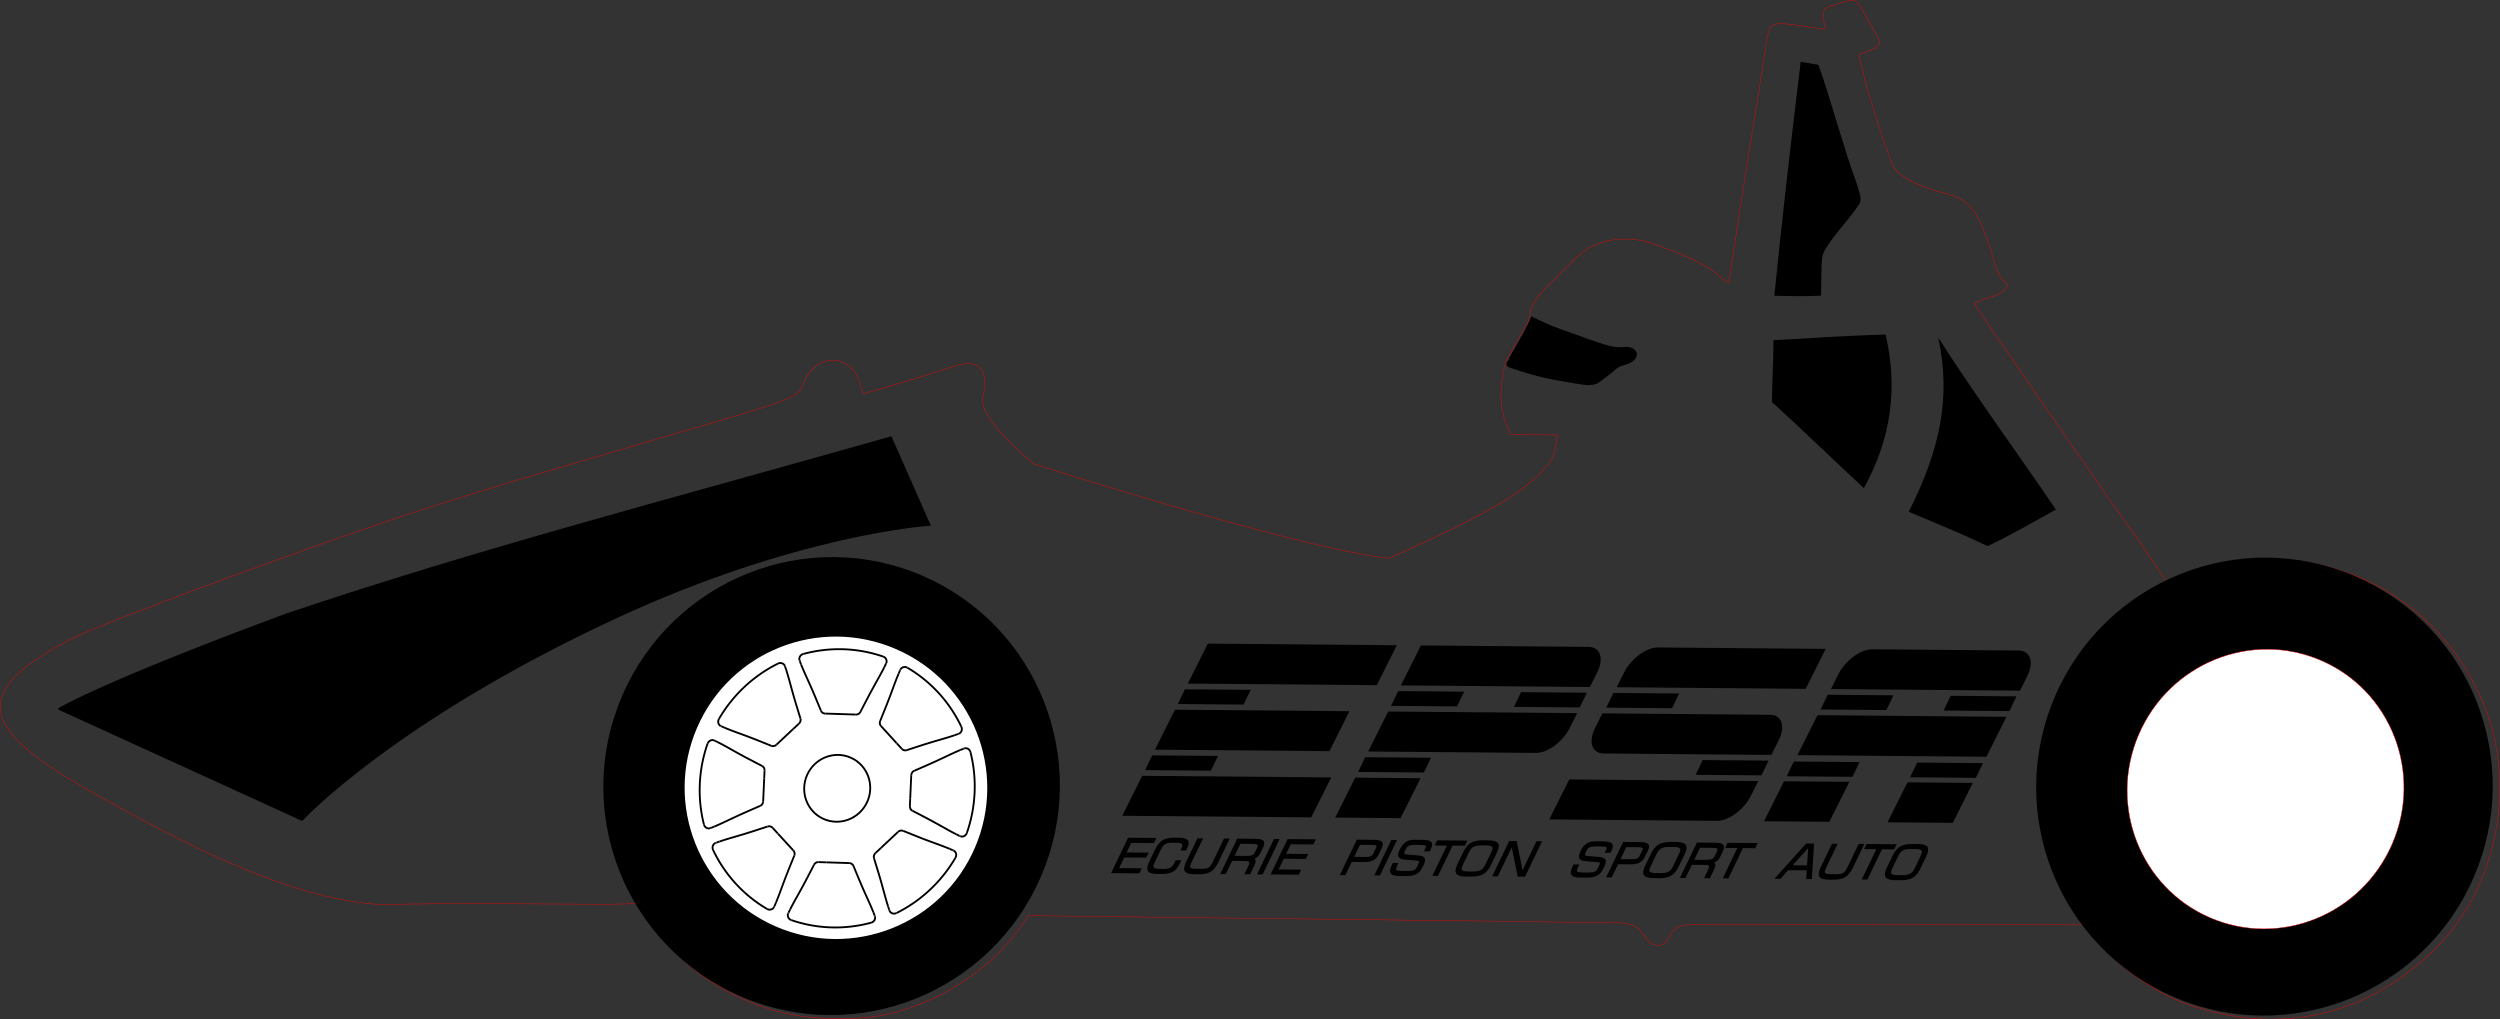 <?xml version="1.0" encoding="UTF-8" standalone="no"?>
<!-- Created with Inkscape (http://www.inkscape.org/) -->

<svg
   xmlns:dc="http://purl.org/dc/elements/1.1/"
   xmlns:cc="http://creativecommons.org/ns#"
   xmlns:rdf="http://www.w3.org/1999/02/22-rdf-syntax-ns#"
   xmlns:svg="http://www.w3.org/2000/svg"
   xmlns="http://www.w3.org/2000/svg"
   xmlns:sodipodi="http://sodipodi.sourceforge.net/DTD/sodipodi-0.dtd"
   xmlns:inkscape="http://www.inkscape.org/namespaces/inkscape"
   width="64.384mm"
   height="26.25mm"
   viewBox="0 0 64.384 26.25"
   version="1.1"
   id="svg8"
   inkscape:version="0.91 r13725"
   sodipodi:docname="Optimus_V3.0_deco_hor.svg"
   inkscape:export-filename="/home/michele/Desktop/optimus-cle.png"
   inkscape:export-xdpi="100"
   inkscape:export-ydpi="100">
  <rect x="0" y="0" width="64.384" height="26.25" fill="#333333" stroke="none"/>
  <defs
     id="defs2">
    <clipPath
       clipPathUnits="userSpaceOnUse"
       id="clipPath8625">
      <path
         d="m 0,138.529 521.129,0 L 521.129,0 0,0 Z"
         id="path8623"
         inkscape:connector-curvature="0" />
    </clipPath>
  </defs>
  <sodipodi:namedview
     id="base"
     pagecolor="#ffffff"
     bordercolor="#666666"
     borderopacity="1.0"
     inkscape:pageopacity="0.0"
     inkscape:pageshadow="2"
     inkscape:zoom="4.0000001"
     inkscape:cx="84.378981"
     inkscape:cy="17.84035"
     inkscape:document-units="mm"
     inkscape:current-layer="layer1"
     showgrid="false"
     inkscape:window-width="1920"
     inkscape:window-height="1018"
     inkscape:window-x="-8"
     inkscape:window-y="-8"
     inkscape:window-maximized="1"
     showguides="true"
     inkscape:guide-bbox="true"
     fit-margin-top="0"
     fit-margin-left="0"
     fit-margin-right="0"
     fit-margin-bottom="0">
    <sodipodi:guide
       position="41.975,0.326"
       orientation="0,1"
       id="guide4312" />
  </sodipodi:namedview>
  <g
     inkscape:groupmode="layer"
     id="layer5"
     inkscape:label="Layer 2"
     transform="translate(3.826,-108.864)" />
  <g
     inkscape:label="Layer 1"
     inkscape:groupmode="layer"
     id="layer1"
     transform="translate(3.826,-255.864)">
    <g
       id="g4649">
      <g
         style="fill:#000000"
         transform="matrix(0.048,4.0873124e-4,0.009,-0.057,23.038,279.336)"
         id="g8619">
        <g
           style="fill:#000000"
           clip-path="url(#clipPath8625)"
           id="g8621">
          <g
             style="fill:#000000"
             transform="translate(461.459,31.481)"
             id="g8627" />
          <g
             style="fill:#000000"
             transform="translate(65.596,121.462)"
             id="g8631" />
          <g
             style="fill:#000000"
             transform="translate(45.261,70.821)"
             id="g8635" />
          <g
             style="fill:#000000"
             transform="translate(159.531,70.821)"
             id="g8639" />
          <g
             style="fill:#000000"
             transform="translate(171.598,100.772)"
             id="g8643" />
          <g
             style="fill:#000000"
             transform="translate(53.577,91.511)"
             id="g8647" />
          <g
             style="fill:#000000"
             transform="translate(41.64,61.559)"
             id="g8651" />
          <g
             style="fill:#000000"
             transform="translate(179.916,121.462)"
             id="g8655" />
          <g
             style="fill:#000000"
             transform="translate(307.127,121.462)"
             id="g8659" />
          <g
             style="fill:#000000"
             transform="translate(422.098,121.462)"
             id="g8663" />
          <g
             style="fill:#000000"
             transform="translate(167.98,91.511)"
             id="g8667" />
          <g
             style="fill:#000000"
             transform="translate(282.919,91.511)"
             id="g8671" />
          <g
             style="fill:#000000"
             transform="translate(398.317,91.511)"
             id="g8675" />
          <g
             style="fill:#000000"
             transform="translate(155.919,61.559)"
             id="g8679" />
          <g
             style="fill:#000000"
             transform="translate(270.763,61.559)"
             id="g8683" />
          <g
             style="fill:#000000"
             transform="translate(385.998,61.559)"
             id="g8687" />
          <g
             style="fill:#000000"
             transform="translate(452.233,61.559)"
             id="g8691" />
          <g
             style="fill:#000000"
             transform="translate(237.531,100.772)"
             id="g8695" />
          <g
             style="fill:#000000"
             transform="translate(57.177,100.772)"
             id="g8699" />
          <g
             style="fill:#000000"
             transform="translate(287.055,100.772)"
             id="g8703" />
          <g
             style="fill:#000000"
             transform="translate(340.638,70.821)"
             id="g8707" />
          <g
             style="fill:#000000"
             transform="translate(455.722,70.512)"
             id="g8711" />
          <g
             style="fill:#000000"
             transform="translate(389.555,70.512)"
             id="g8715" />
          <g
             style="fill:#000000"
             transform="translate(402.055,100.772)"
             id="g8719" />
          <g
             style="fill:#000000"
             transform="translate(468.055,100.772)"
             id="g8723">
            <g
               id="g4326">
              <path
                 transform="translate(-6.596,-69.291)"
                 d="M 0,0 -1.268,0 C -2.229,0 -3.393,0.001 -4.34,-0.17 -4.921,-0.275 -5.487,-0.456 -6.014,-0.726 -6.466,-0.957 -6.846,-1.275 -7.151,-1.682 -7.596,-2.27 -7.966,-3.195 -8.229,-3.88 l -1.664,-4.352 c -0.207,-0.54 -0.589,-1.559 -0.592,-2.14 -0.002,-0.313 0.088,-0.575 0.33,-0.779 0.325,-0.275 0.758,-0.427 1.169,-0.514 0.856,-0.181 2.052,-0.169 2.928,-0.169 l 1.267,0 c 0.969,0 2.129,0 3.083,0.171 0.587,0.105 1.161,0.281 1.692,0.555 0.435,0.223 0.811,0.532 1.107,0.921 0.435,0.574 0.811,1.532 1.067,2.202 l 1.673,4.373 c 0.211,0.551 0.595,1.571 0.602,2.163 0.003,0.314 -0.082,0.583 -0.327,0.788 C 3.787,-0.393 3.351,-0.245 2.947,-0.162 2.088,0.016 0.879,0 0,0 m -63.771,-7.803 7.758,0 -0.855,7.585 -0.271,0 z m -51.073,7.585 6.321,0 c 0.581,0 2.524,-0.018 2.996,-0.39 0.362,-0.286 0.136,-0.972 0.005,-1.316 l -0.687,-1.794 c -0.246,-0.645 -0.637,-1.204 -1.27,-1.512 -0.836,-0.407 -2.479,-0.44 -3.394,-0.44 l -6.057,0 z M -129.64,0 l -1.267,0 c -0.962,0 -2.126,0.001 -3.073,-0.17 -0.582,-0.105 -1.148,-0.286 -1.674,-0.556 -0.452,-0.231 -0.832,-0.549 -1.138,-0.956 -0.444,-0.588 -0.815,-1.513 -1.077,-2.198 l -1.664,-4.352 c -0.207,-0.54 -0.591,-1.559 -0.593,-2.14 -0.002,-0.313 0.088,-0.575 0.33,-0.779 0.325,-0.275 0.758,-0.427 1.169,-0.514 0.856,-0.181 2.053,-0.169 2.928,-0.169 l 1.268,0 c 0.968,0 2.129,0 3.082,0.171 0.587,0.105 1.162,0.281 1.693,0.555 0.435,0.223 0.811,0.531 1.107,0.921 0.435,0.574 0.811,1.532 1.067,2.202 l 1.673,4.373 c 0.21,0.55 0.595,1.571 0.601,2.163 0.003,0.313 -0.082,0.583 -0.326,0.788 -0.32,0.268 -0.756,0.416 -1.159,0.499 -0.86,0.178 -2.069,0.162 -2.947,0.162 m -24.777,-0.218 6.127,0 c 0.521,0 2.235,-0.016 2.663,-0.342 0.312,-0.236 0.109,-0.841 -10e-4,-1.128 l -0.862,-2.255 c -0.218,-0.571 -0.566,-1.069 -1.127,-1.339 -0.747,-0.359 -2.207,-0.388 -3.023,-0.388 l -5.863,0 z M -230.364,0 l -1.267,0 c -0.962,0 -2.125,0.001 -3.073,-0.17 -0.581,-0.105 -1.148,-0.286 -1.674,-0.556 -0.453,-0.231 -0.831,-0.549 -1.138,-0.956 -0.444,-0.588 -0.815,-1.513 -1.076,-2.198 l -1.665,-4.352 c -0.207,-0.54 -0.59,-1.559 -0.593,-2.14 -0.002,-0.313 0.089,-0.575 0.33,-0.779 0.326,-0.275 0.759,-0.427 1.169,-0.514 0.856,-0.181 2.054,-0.169 2.929,-0.169 l 1.267,0 c 0.968,0 2.129,0 3.083,0.171 0.587,0.105 1.161,0.281 1.692,0.555 0.436,0.223 0.811,0.532 1.107,0.921 0.435,0.574 0.811,1.532 1.067,2.202 l 1.673,4.373 c 0.211,0.551 0.595,1.571 0.601,2.163 0.003,0.313 -0.082,0.583 -0.326,0.788 -0.319,0.268 -0.756,0.416 -1.159,0.499 -0.859,0.178 -2.068,0.162 -2.947,0.162 m -66.942,-0.218 -2.085,-5.452 5.863,0 c 0.816,0 2.275,0.029 3.022,0.388 0.562,0.27 0.909,0.768 1.128,1.339 l 0.862,2.255 c 0.11,0.287 0.312,0.892 0,1.128 -0.428,0.326 -2.141,0.342 -2.662,0.342 z m -64.189,0 6.321,0 c 0.58,0 2.524,-0.018 2.996,-0.39 0.362,-0.286 0.136,-0.972 0.005,-1.316 l -0.686,-1.794 c -0.247,-0.645 -0.638,-1.204 -1.27,-1.512 -0.837,-0.407 -2.479,-0.44 -3.395,-0.44 l -6.057,0 z M -11.05,-3.19 -13.041,-8.396 c -0.512,-1.336 -1.038,-3.323 0.142,-4.473 1.19,-1.159 4.03,-1.252 5.58,-1.252 l 2.596,0 c 2.027,0 4.577,0.192 6.385,1.197 1.659,0.923 2.695,2.547 3.359,4.28 l 1.992,5.207 C 7.519,-2.114 8.068,-0.1 6.898,1.046 5.716,2.203 2.832,2.288 1.29,2.288 l -2.596,0 c -2.028,0 -4.588,-0.196 -6.393,-1.205 -1.655,-0.926 -2.688,-2.542 -3.351,-4.273 m -6.217,2.972 -5.248,-13.717 -3.014,0 5.248,13.717 -6.544,0 0.887,2.32 16.129,0 -0.886,-2.32 z M -46.032,-10.39 c -0.004,-0.271 0.07,-0.506 0.261,-0.688 0.263,-0.236 0.621,-0.367 0.961,-0.44 0.728,-0.154 1.771,-0.139 2.515,-0.139 l 2.158,0 c 0.827,0 1.843,-0.006 2.658,0.141 0.499,0.091 0.977,0.245 1.424,0.486 0.384,0.206 0.704,0.488 0.961,0.839 0.39,0.532 0.725,1.388 0.96,2.002 l 3.937,10.291 3.028,0 -4.11,-10.746 c -0.651,-1.7 -1.659,-3.334 -3.271,-4.269 -1.724,-1.003 -4.146,-1.208 -6.1,-1.208 l -2.488,0 c -1.495,0 -4.174,0.1 -5.289,1.267 -1.109,1.16 -0.561,3.15 -0.061,4.458 l 4.016,10.498 3.029,0 -4.032,-10.538 c -0.184,-0.483 -0.549,-1.437 -0.557,-1.954 m -9.752,0.381 -9.929,0 -3.419,-3.926 -3.264,0 14.065,16.037 4.205,0 1.841,-16.037 -3.041,0 z m -36.037,9.791 -5.247,-13.717 -3.015,0 5.248,13.717 -6.544,0 0.887,2.32 16.131,0 -0.888,-2.32 z m -14.2,-6.666 c 0.444,0.152 0.867,0.363 1.25,0.649 0.704,0.524 1.183,1.23 1.496,2.046 l 0.886,2.318 c 0.396,1.035 0.642,2.367 -0.372,3.135 -1.038,0.787 -3.436,0.838 -4.682,0.838 l -9.514,0 -6.135,-16.037 3.001,0 2.286,5.978 7.051,0 c 0.492,0 1.888,-0.029 2.237,-0.458 0.326,-0.398 -0.057,-1.486 -0.211,-1.889 l -1.389,-3.631 3.113,0 1.497,3.913 c 0.266,0.695 0.564,1.703 0.214,2.417 -0.155,0.317 -0.42,0.549 -0.728,0.721 m -34.669,3.694 c 0.662,1.731 1.696,3.347 3.35,4.273 1.806,1.009 4.365,1.205 6.394,1.205 l 2.595,0 c 1.542,0 4.426,-0.085 5.609,-1.242 1.17,-1.146 0.619,-3.16 0.114,-4.483 l -1.992,-5.207 c -0.663,-1.733 -1.699,-3.357 -3.359,-4.28 -1.807,-1.005 -4.357,-1.197 -6.384,-1.197 l -2.597,0 c -1.55,0 -4.389,0.093 -5.58,1.252 -1.181,1.149 -0.652,3.137 -0.142,4.473 z m -16.696,-4.789 6.156,0 c 1.587,0 3.778,0.103 5.228,0.809 1.252,0.609 2.042,1.702 2.531,2.981 l 0.887,2.318 c 0.396,1.035 0.642,2.367 -0.372,3.135 -1.038,0.787 -3.437,0.838 -4.683,0.838 l -8.891,0 -6.135,-16.037 3,0 z m -23.818,-0.266 3.029,0 -0.29,-0.757 c -0.188,-0.496 -0.495,-1.349 -0.472,-1.886 0.011,-0.284 0.107,-0.494 0.367,-0.624 0.323,-0.161 0.938,-0.224 1.296,-0.257 1.345,-0.12 2.85,-0.085 4.204,-0.085 0.887,0 1.853,0.017 2.73,0.164 0.514,0.085 1.077,0.232 1.526,0.506 0.22,0.134 0.406,0.375 0.542,0.59 0.246,0.389 0.44,0.85 0.604,1.279 0.101,0.262 0.574,1.57 0.397,1.834 -0.186,0.274 -1.077,0.351 -1.368,0.369 l -6.194,0.373 c -1.113,0.066 -3,0.26 -3.772,1.181 -0.767,0.914 -0.37,2.375 0.009,3.367 0.303,0.79 0.698,1.593 1.239,2.249 0.493,0.598 1.095,1.074 1.78,1.436 0.635,0.337 1.366,0.519 2.074,0.621 1.278,0.185 2.771,0.173 4.062,0.173 l 0.735,0 c 1.352,0 3.097,0.019 4.425,-0.231 0.716,-0.136 1.452,-0.387 2.019,-0.859 0.401,-0.333 0.58,-0.795 0.597,-1.31 0.019,-0.611 -0.177,-1.275 -0.393,-1.84 -0.061,-0.159 -0.124,-0.318 -0.191,-0.474 -0.043,-0.099 -0.086,-0.201 -0.135,-0.299 l -0.095,-0.191 -3.004,0 0.324,0.848 c 0.132,0.344 0.311,0.831 0.342,1.206 0.011,0.11 0.016,0.302 -0.07,0.39 -0.202,0.209 -0.876,0.311 -1.149,0.344 -1.273,0.157 -2.783,0.128 -4.068,0.128 -0.994,0 -3.141,-0.024 -4.034,-0.495 -0.735,-0.387 -1.189,-1.217 -1.475,-1.964 -0.122,-0.319 -0.419,-1.176 -0.199,-1.502 0.222,-0.33 1.209,-0.417 1.559,-0.439 l 6.305,-0.406 c 1.055,-0.067 2.71,-0.273 3.412,-1.177 0.703,-0.907 0.313,-2.319 -0.055,-3.28 -0.299,-0.781 -0.678,-1.662 -1.172,-2.341 -0.394,-0.542 -0.879,-0.994 -1.445,-1.352 -0.752,-0.477 -1.598,-0.765 -2.469,-0.927 -1.45,-0.27 -3.288,-0.26 -4.762,-0.26 l -1.023,0 c -1.225,0 -2.806,-0.011 -4.007,0.225 -0.662,0.131 -1.341,0.372 -1.84,0.826 -0.48,0.41 -0.712,0.959 -0.744,1.586 -0.036,0.753 0.211,1.59 0.477,2.286 z m -26.851,-2.778 5.021,13.125 3.001,0 -6.135,-16.037 -3.97,0 -5.648,13.145 -5.029,-13.145 -3,0 6.134,16.037 3.97,0 z m -33.359,7.833 -1.992,-5.206 c -0.51,-1.336 -1.038,-3.324 0.143,-4.473 1.19,-1.159 4.029,-1.252 5.579,-1.252 l 2.597,0 c 2.026,0 4.578,0.192 6.385,1.197 1.659,0.923 2.695,2.547 3.358,4.28 l 1.992,5.207 c 0.506,1.323 1.056,3.337 -0.114,4.483 -1.182,1.157 -4.067,1.242 -5.608,1.242 l -2.596,0 c -2.028,0 -4.588,-0.196 -6.393,-1.205 -1.655,-0.926 -2.689,-2.542 -3.351,-4.273 m -6.217,2.972 -5.247,-13.717 -3.015,0 5.247,13.717 -6.543,0 0.886,2.32 16.131,0 -0.888,-2.32 z m -28.276,-10.67 c 0.012,-0.284 0.108,-0.494 0.368,-0.624 0.323,-0.161 0.938,-0.224 1.295,-0.257 1.346,-0.12 2.851,-0.085 4.204,-0.085 0.888,0 1.854,0.017 2.731,0.164 0.514,0.085 1.078,0.232 1.526,0.506 0.22,0.135 0.406,0.375 0.542,0.59 0.246,0.389 0.44,0.85 0.604,1.279 0.101,0.262 0.574,1.57 0.397,1.834 -0.186,0.274 -1.077,0.351 -1.368,0.369 l -6.194,0.373 c -1.113,0.066 -3,0.26 -3.773,1.181 -0.766,0.914 -0.368,2.375 0.011,3.367 0.302,0.79 0.696,1.593 1.237,2.249 0.493,0.598 1.097,1.074 1.781,1.436 0.634,0.337 1.366,0.519 2.074,0.621 1.278,0.185 2.77,0.173 4.062,0.173 l 0.735,0 c 1.353,0 3.096,0.019 4.425,-0.231 0.715,-0.136 1.452,-0.387 2.019,-0.859 0.4,-0.333 0.58,-0.795 0.596,-1.31 0.019,-0.611 -0.176,-1.275 -0.392,-1.84 -0.061,-0.159 -0.124,-0.318 -0.191,-0.474 -0.043,-0.099 -0.086,-0.201 -0.135,-0.299 l -0.095,-0.191 -3.005,0 0.325,0.848 c 0.131,0.344 0.311,0.831 0.342,1.206 0.011,0.11 0.016,0.302 -0.069,0.39 -0.203,0.209 -0.877,0.311 -1.15,0.344 -1.273,0.157 -2.784,0.128 -4.068,0.128 -0.993,0 -3.141,-0.024 -4.034,-0.495 -0.735,-0.387 -1.189,-1.217 -1.475,-1.964 -0.122,-0.319 -0.419,-1.176 -0.199,-1.502 0.222,-0.33 1.209,-0.417 1.559,-0.439 l 6.304,-0.406 c 1.057,-0.067 2.71,-0.273 3.413,-1.177 0.703,-0.907 0.313,-2.319 -0.055,-3.28 -0.299,-0.781 -0.678,-1.662 -1.172,-2.341 -0.394,-0.542 -0.879,-0.994 -1.445,-1.352 -0.752,-0.476 -1.597,-0.765 -2.469,-0.927 -1.45,-0.27 -3.288,-0.26 -4.763,-0.26 l -1.022,0 c -1.225,0 -2.805,-0.011 -4.007,0.225 -0.662,0.131 -1.34,0.372 -1.84,0.826 -0.48,0.41 -0.712,0.959 -0.743,1.586 -0.037,0.753 0.209,1.59 0.476,2.286 l 0.372,0.975 3.029,0 -0.29,-0.757 c -0.189,-0.495 -0.495,-1.349 -0.473,-1.886 m -11.136,-3.047 3.028,0 6.135,16.037 -3.029,0 z m -13.231,5.956 -2.279,-5.956 -3,0 6.135,16.037 8.891,0 c 1.246,0 3.645,-0.051 4.683,-0.838 1.013,-0.768 0.767,-2.1 0.372,-3.135 l -0.887,-2.318 c -0.489,-1.279 -1.28,-2.372 -2.531,-2.981 -1.451,-0.706 -3.641,-0.809 -5.229,-0.809 z m -34.198,7.761 12.15,0 0.887,2.32 -15.149,0 -6.135,-16.037 15.15,0 0.879,2.298 -12.15,0 1.849,4.833 11.806,0 0.863,2.256 -11.806,0 z m -15.507,-13.717 6.134,16.037 3.029,0 -6.135,-16.037 z m -2.693,7.051 c 0.445,0.152 0.867,0.363 1.251,0.649 0.703,0.524 1.183,1.23 1.495,2.046 l 0.886,2.318 c 0.396,1.035 0.643,2.367 -0.371,3.135 -1.039,0.787 -3.437,0.838 -4.683,0.838 l -9.513,0 -6.135,-16.037 3,0 2.287,5.978 7.05,0 c 0.493,0 1.887,-0.029 2.238,-0.458 0.325,-0.398 -0.058,-1.486 -0.212,-1.889 l -1.389,-3.631 3.113,0 1.497,3.913 c 0.266,0.695 0.564,1.703 0.214,2.417 -0.155,0.317 -0.419,0.549 -0.728,0.721 m -32.272,8.986 3.028,0 -4.031,-10.538 c -0.184,-0.483 -0.55,-1.437 -0.557,-1.954 -0.004,-0.271 0.069,-0.506 0.261,-0.688 0.263,-0.236 0.62,-0.367 0.961,-0.44 0.727,-0.154 1.77,-0.139 2.515,-0.139 l 2.158,0 c 0.827,0 1.842,-0.006 2.657,0.141 0.499,0.091 0.978,0.245 1.425,0.486 0.383,0.206 0.704,0.488 0.961,0.839 0.39,0.532 0.725,1.388 0.96,2.002 l 3.937,10.291 3.028,0 -4.11,-10.746 c -0.651,-1.7 -1.66,-3.334 -3.27,-4.269 -1.726,-1.003 -4.148,-1.208 -6.102,-1.208 l -2.487,0 c -1.495,0 -4.174,0.101 -5.289,1.267 -1.11,1.16 -0.561,3.15 -0.061,4.458 z m -21.789,-5.295 -1.991,-5.203 c -0.494,-1.292 -1.064,-3.298 0.013,-4.46 1.079,-1.165 3.679,-1.265 5.145,-1.265 l 2.402,0 c 1.842,0 4.266,0.153 5.921,1.04 1.486,0.796 2.414,2.196 3.004,3.737 l 0.566,1.479 -3.097,0 -0.07,-0.253 c -0.025,-0.091 -0.056,-0.182 -0.086,-0.271 -0.048,-0.144 -0.101,-0.288 -0.156,-0.43 -0.345,-0.904 -0.893,-1.9 -1.766,-2.391 -0.99,-0.556 -2.761,-0.624 -3.87,-0.624 l -1.587,0 c -0.766,0 -1.869,-0.012 -2.614,0.16 -0.356,0.082 -0.723,0.226 -0.989,0.485 -0.224,0.21 -0.306,0.47 -0.3,0.769 0.012,0.576 0.426,1.649 0.633,2.188 l 1.672,4.37 c 0.257,0.672 0.635,1.653 1.066,2.232 0.291,0.391 0.652,0.695 1.078,0.931 0.478,0.263 0.995,0.435 1.53,0.536 0.844,0.158 1.857,0.163 2.715,0.163 l 1.587,0 c 0.728,0 2.674,-0.032 3.251,-0.552 0.492,-0.442 0.14,-1.5 -0.051,-2.002 l -0.34,-0.89 3.085,0 0.341,0.893 c 0.464,1.211 0.778,2.797 -0.337,3.759 -1.154,0.996 -3.731,1.08 -5.172,1.08 l -2.403,0 c -1.917,0 -4.265,-0.206 -5.95,-1.202 -1.592,-0.941 -2.585,-2.594 -3.23,-4.279 m -13.283,2.975 -1.656,-4.33 11.806,0 -0.863,-2.256 -11.807,0 -1.848,-4.833 12.15,0 -0.88,-2.298 -15.15,0 6.135,16.037 15.15,0 -0.887,-2.32 z"
                 style="fill:#000000;fill-opacity:1;fill-rule:evenodd;stroke:none"
                 id="path8629"
                 inkscape:connector-curvature="0" />
              <path
                 transform="translate(-402.459,20.69)"
                 d="m 0,0 101.391,0 -7.339,-18.105 -101.39,0 z"
                 style="fill:#000000;fill-opacity:1;fill-rule:evenodd;stroke:none"
                 id="path8633"
                 inkscape:connector-curvature="0" />
              <path
                 transform="translate(-422.795,-29.951)"
                 d="m 0,0 35.291,0 -2.554,-6.677 -35.291,0 z"
                 style="fill:#000000;fill-opacity:1;fill-rule:evenodd;stroke:none"
                 id="path8637"
                 inkscape:connector-curvature="0" />
              <path
                 transform="translate(-308.523,-29.951)"
                 d="m 0,0 35.292,0 -2.555,-6.677 -35.292,0 z"
                 style="fill:#000000;fill-opacity:1;fill-rule:evenodd;stroke:none"
                 id="path8641"
                 inkscape:connector-curvature="0" />
              <path
                 transform="translate(-296.457,7.3228053e-6)"
                 d="m 0,0 35.413,0 -2.564,-6.677 -35.412,0 z"
                 style="fill:#000000;fill-opacity:1;fill-rule:evenodd;stroke:none"
                 id="path8645"
                 inkscape:connector-curvature="0" />
              <path
                 transform="translate(-414.478,-9.261)"
                 d="m 0,0 93.611,0 -7.339,-18.105 -93.61,0 z"
                 style="fill:#000000;fill-opacity:1;fill-rule:evenodd;stroke:none"
                 id="path8649"
                 inkscape:connector-curvature="0" />
              <path
                 transform="translate(-426.415,-39.213)"
                 d="m 0,0 101.391,0 -7.339,-18.105 -101.39,0 z"
                 style="fill:#000000;fill-opacity:1;fill-rule:evenodd;stroke:none"
                 id="path8653"
                 inkscape:connector-curvature="0" />
              <path
                 transform="translate(-288.139,20.689)"
                 d="m 0,0 89.963,0 c 6.285,0 9.344,-5.142 6.796,-11.428 l -2.706,-6.677 -101.391,0 z"
                 style="fill:#000000;fill-opacity:1;fill-rule:evenodd;stroke:none"
                 id="path8657"
                 inkscape:connector-curvature="0" />
              <path
                 transform="translate(-160.928,20.69)"
                 d="m 0,0 89.963,0 -7.339,-18.105 -101.391,0 2.706,6.677 C -13.513,-5.143 -6.286,0 0,0"
                 style="fill:#000000;fill-opacity:1;fill-rule:evenodd;stroke:none"
                 id="path8661"
                 inkscape:connector-curvature="0" />
              <path
                 transform="translate(-45.957,20.69)"
                 d="m 0,0 78.534,0 c 6.286,0 9.344,-5.143 6.796,-11.428 l -2.706,-6.677 -101.391,0 2.706,6.677 C -13.513,-5.143 -6.285,0 0,0"
                 style="fill:#000000;fill-opacity:1;fill-rule:evenodd;stroke:none"
                 id="path8665"
                 inkscape:connector-curvature="0" />
              <path
                 transform="translate(-300.075,-9.261)"
                 d="M 0,0 101.391,0 98.684,-6.677 C 96.136,-12.963 88.91,-18.105 82.625,-18.105 l -89.963,0 z"
                 style="fill:#000000;fill-opacity:1;fill-rule:evenodd;stroke:none"
                 id="path8669"
                 inkscape:connector-curvature="0" />
              <path
                 transform="translate(-185.136,-9.261)"
                 d="m 0,0 89.963,0 c 6.285,0 9.343,-5.143 6.796,-11.428 l -2.707,-6.677 -89.962,0 c -6.286,0 -9.344,5.142 -6.797,11.428 z"
                 style="fill:#000000;fill-opacity:1;fill-rule:evenodd;stroke:none"
                 id="path8673"
                 inkscape:connector-curvature="0" />
              <path
                 transform="translate(-69.738,-9.261)"
                 d="m 0,0 101.391,0 -7.338,-18.105 -101.391,0 z"
                 style="fill:#000000;fill-opacity:1;fill-rule:evenodd;stroke:none"
                 id="path8677"
                 inkscape:connector-curvature="0" />
              <path
                 transform="translate(-312.136,-39.213)"
                 d="m 0,0 35.032,0 -7.339,-18.105 -35.032,0 z"
                 style="fill:#000000;fill-opacity:1;fill-rule:evenodd;stroke:none"
                 id="path8681"
                 inkscape:connector-curvature="0" />
              <path
                 transform="translate(-197.292,-39.213)"
                 d="m 0,0 101.392,0 -2.707,-6.677 c -2.548,-6.286 -9.775,-11.428 -16.06,-11.428 l -89.963,0 z"
                 style="fill:#000000;fill-opacity:1;fill-rule:evenodd;stroke:none"
                 id="path8685"
                 inkscape:connector-curvature="0" />
              <path
                 transform="translate(-82.057,-39.213)"
                 d="m 0,0 35.032,0 -7.339,-18.105 -35.032,0 z"
                 style="fill:#000000;fill-opacity:1;fill-rule:evenodd;stroke:none"
                 id="path8689"
                 inkscape:connector-curvature="0" />
              <path
                 transform="translate(-15.822,-39.213)"
                 d="m 0,0 35.032,0 -7.339,-18.105 -35.032,0 z"
                 style="fill:#000000;fill-opacity:1;fill-rule:evenodd;stroke:none"
                 id="path8693"
                 inkscape:connector-curvature="0" />
              <path
                 transform="translate(-230.524,3.5220985e-6)"
                 d="m 0,0 35.292,0 -2.555,-6.677 -35.292,0 z"
                 style="fill:#000000;fill-opacity:1;fill-rule:evenodd;stroke:none"
                 id="path8697"
                 inkscape:connector-curvature="0" />
              <path
                 transform="translate(-410.878,3.8354206e-6)"
                 d="m 0,0 35.291,0 -2.554,-6.677 -35.291,0 z"
                 style="fill:#000000;fill-opacity:1;fill-rule:evenodd;stroke:none"
                 id="path8701"
                 inkscape:connector-curvature="0" />
              <path
                 transform="translate(-181,5.6086334e-6)"
                 d="m 0,0 35.291,0 -2.555,-6.677 -35.291,0 z"
                 style="fill:#000000;fill-opacity:1;fill-rule:evenodd;stroke:none"
                 id="path8705"
                 inkscape:connector-curvature="0" />
              <path
                 transform="translate(-127.417,-29.951)"
                 d="m 0,0 35.291,0 -2.554,-6.677 -35.291,0 z"
                 style="fill:#000000;fill-opacity:1;fill-rule:evenodd;stroke:none"
                 id="path8709"
                 inkscape:connector-curvature="0" />
              <path
                 transform="translate(-12.333,-30.26)"
                 d="m 0,0 35.291,0 -2.555,-6.676 -35.291,0 z"
                 style="fill:#000000;fill-opacity:1;fill-rule:evenodd;stroke:none"
                 id="path8713"
                 inkscape:connector-curvature="0" />
              <path
                 transform="translate(-78.5,-30.26)"
                 d="m 0,0 35.291,0 -2.555,-6.676 -35.291,0 z"
                 style="fill:#000000;fill-opacity:1;fill-rule:evenodd;stroke:none"
                 id="path8717"
                 inkscape:connector-curvature="0" />
              <path
                 transform="translate(-66,-4.5893667e-6)"
                 d="m 0,0 35.291,0 -2.555,-6.677 -35.291,0 z"
                 style="fill:#000000;fill-opacity:1;fill-rule:evenodd;stroke:none"
                 id="path8721"
                 inkscape:connector-curvature="0" />
              <path
                 d="m 0,0 35.291,0 -2.555,-6.677 -35.291,0 z"
                 style="fill:#000000;fill-opacity:1;fill-rule:evenodd;stroke:none"
                 id="path8725"
                 inkscape:connector-curvature="0" />
            </g>
          </g>
        </g>
      </g>
      <path
         inkscape:transform-center-y="10.103244"
         inkscape:transform-center-x="-3.9049003"
         sodipodi:nodetypes="ccccccccccccccccccccccssscccccccccccccssccccccccccccccccccc"
         inkscape:connector-curvature="0"
         id="path8555"
         d="m 41.666,256.961 c -0.488,3.177 -0.529,3.199 -0.968,6.188 -0.101,-0.042 -0.267,-0.188 -0.463,-0.345 -0.511,-0.323 -0.959,-0.469 -1.495,-0.665 -0.484,-0.179 -1.081,-0.156 -1.549,0.061 -0.4,0.198 -0.669,0.557 -0.946,0.82 -0.493,0.467 -0.679,0.735 -0.667,0.962 0.004,0.083 -0.088,0.259 -0.603,1.158 -0.027,0.047 -0.061,0.167 -0.075,0.268 -0.026,0.111 -0.218,0.908 0.174,1.628 l 6.3e-5,-1.3e-4 c 0.023,0.017 0.381,0.03 0.795,0.028 0.098,-7.2e-4 0.24,1.4e-4 0.405,0.002 -0.012,0.217 -0.05,0.429 -0.133,0.616 -0.53,0.832 -1.894,1.533 -4.2,2.56 -2.358,-0.256 -9.133,-2.427 -9.133,-2.427 l -0.003,0.005 c -0.87,-0.736 -1.391,-1.36 -1.319,-1.707 0.16,-0.778 -0.101,-1.039 -0.798,-0.798 -0.25,0.087 -0.865,0.278 -1.367,0.426 l -0.912,0.268 -0.091,-0.285 c -0.247,-0.774 -1.131,-0.777 -1.447,-0.005 -0.164,0.403 -0.069,0.366 -3.574,1.392 -3.975,1.164 -4.342,1.274 -6.06,1.817 -2.368,0.748 -8.377,2.952 -9.184,3.369 -2.67,1.38 -2.519,2.314 0.66,4.063 2.106,1.182 4.917,2.675 7.266,2.798 2.053,-0.039 3.927,-0.012 5.843,-0.006 l 0.789,-0.015 c 1.109,1.967 3.028,2.789 4.43,2.928 1.553,0.114 2.304,-0.059 3.42,-0.612 1.046,-0.58 1.616,-1.136 2.195,-2.008 5.105,0.068 11.112,0.123 15.296,0.189 0.666,0.049 0.476,0.544 0.935,0.579 0.363,-0.037 0.178,-0.524 0.822,-0.536 3.5,-0.02 6.782,-10e-4 10.169,0.006 l 0.155,0.219 c 0.479,0.68 1.523,1.503 2.548,1.85 2.142,0.724 4.458,0.412 6.351,-1.496 1.429,-1.441 2.048,-3.857 1.302,-6.02 -0.668,-1.778 -2.109,-3.375 -4.518,-3.874 -1.426,-0.227 -2.41,0.013 -3.453,0.412 -0.346,0.175 -0.167,0.206 -1.06,-1.06 -0.375,-0.494 -4.105,-5.876 -4.18,-6.031 -0.008,-0.017 0.169,-0.088 0.393,-0.158 0.403,-0.126 0.568,-0.321 0.356,-0.421 -0.06,-0.029 -0.172,-0.267 -0.249,-0.53 -0.359,-1.237 -0.605,-1.579 -1.24,-1.726 -0.58,-0.134 -1.123,-0.395 -1.304,-0.626 -0.134,-0.172 -0.71,-1.946 -0.866,-2.669 l -0.061,-0.28 0.234,-0.097 c 0.23,-0.095 0.347,-0.15 0.267,-0.31 -0.162,-0.322 -0.292,-0.519 -0.467,-0.831 -0.16,-0.258 -0.303,-0.154 -0.543,-0.08 -0.29,0.088 -0.435,0.092 -0.414,0.343 0.015,0.368 0.259,0.361 -0.489,0.243 -0.872,-0.129 -0.891,-0.111 -0.976,0.42 z"
         style="fill:none;fill-opacity:1;stroke:#ff0000;stroke-width:0.01;stroke-miterlimit:4;stroke-dasharray:none;stroke-opacity:1" />
      <ellipse
         transform="matrix(0.918,0.396,-0.396,0.918,0,0)"
         style="stroke-width:0.228"
         ry="5.902"
         rx="5.875"
         cy="246.615"
         cx="125.545"
         id="path4623" />
      <ellipse
         transform="matrix(0.918,0.396,-0.396,0.918,0,0)"
         style="stroke-width:0.228"
         ry="5.902"
         rx="5.875"
         cy="232.008"
         cx="159.441"
         id="path4623-5" />
      <path
         sodipodi:nodetypes="ccsccccc"
         inkscape:connector-curvature="0"
         id="path5300"
         d="m -2.275,274.12 6.222,2.84 c 0,0 2.396,-2.574 8.102,-5.216 4.66,-2.157 8.041,-2.376 8.041,-2.376 l -0.981,-2.223 c -6.094,1.728 -10.448,2.844 -15.523,4.545 -4.752,1.758 -5.862,2.429 -5.862,2.429 z"
         style="fill:#000000;fill-opacity:1;stroke:#000000;stroke-width:0.077px;stroke-linecap:butt;stroke-linejoin:miter;stroke-opacity:1" />
      <path
         sodipodi:nodetypes="cccccccccccc"
         inkscape:connector-curvature="0"
         id="path6109"
         d="m 35.512,264.321 c -0.1,0.188 -0.161,0.294 -0.276,0.496 -0.129,0.222 -0.209,0.363 -0.208,0.367 -0.04,0.081 -0.025,0.089 0.096,0.129 0.67,0.228 0.977,0.282 1.619,0.388 0.239,0.039 0.407,0.072 0.565,-0.004 0.538,-0.377 0.434,-0.396 0.678,-0.466 0.47,-0.121 0.339,-0.441 -0.003,-0.391 -0.219,0.015 -0.291,0.023 -1.206,-0.312 -0.821,-0.298 -0.559,-0.187 -1.146,-0.464 -0.021,0.06 -0.051,0.123 -0.12,0.257 z"
         style="fill:#000000;fill-opacity:1;stroke:#000000;stroke-width:0.077px;stroke-linecap:butt;stroke-linejoin:miter;stroke-opacity:1" />
      <g
         transform="matrix(0.263,0.121,-0.121,0.263,30.422,198.878)"
         style="stroke:#000000;stroke-opacity:1"
         id="g1966">
        <ellipse
           id="path4623-4"
           cx="65.353"
           cy="262.424"
           rx="13.534"
           ry="13.519"
           style="fill:#ffffff;fill-opacity:1;stroke:#000000;stroke-width:0.152;stroke-opacity:1"
           transform="matrix(1,-0.024,0.024,1,0,0)" />
        <g
           transform="matrix(0.829,0,0,0.844,12.886,41.308)"
           id="g8919-68-9"
           style="stroke:#000000;stroke-width:0.2;stroke-miterlimit:4;stroke-dasharray:none;stroke-opacity:1">
          <circle
             r="3.533"
             cx="71.033"
             cy="260.122"
             id="circle44-5-9"
             style="fill:none;fill-opacity:1;stroke:#000000;stroke-width:0.2;stroke-linecap:butt;stroke-linejoin:miter;stroke-miterlimit:4;stroke-dasharray:none;stroke-opacity:1" />
          <path
             d="m 60.766,251.046 a 19.764,19.764 0 0 0 -0.257,-0.266"
             id="path100-2-5"
             inkscape:connector-curvature="0"
             style="fill:none;fill-opacity:1;stroke:#000000;stroke-width:0.2;stroke-linecap:butt;stroke-linejoin:miter;stroke-miterlimit:4;stroke-dasharray:none;stroke-opacity:1" />
          <path
             d="m 61.69,249.598 a 19.764,19.764 0 0 0 0.266,0.257"
             id="path102-8-0"
             inkscape:connector-curvature="0"
             style="fill:none;fill-opacity:1;stroke:#000000;stroke-width:0.2;stroke-linecap:butt;stroke-linejoin:miter;stroke-miterlimit:4;stroke-dasharray:none;stroke-opacity:1" />
          <path
             d="m 71.868,246.075 a 19.764,19.764 0 0 0 0.006,0.37"
             id="path104-2-84"
             inkscape:connector-curvature="0"
             style="fill:none;fill-opacity:1;stroke:#000000;stroke-width:0.2;stroke-linecap:butt;stroke-linejoin:miter;stroke-miterlimit:4;stroke-dasharray:none;stroke-opacity:1" />
          <path
             d="m 70.191,246.445 a 19.764,19.764 0 0 0 0.006,-0.37"
             id="path106-0-9"
             inkscape:connector-curvature="0"
             style="fill:none;fill-opacity:1;stroke:#000000;stroke-width:0.2;stroke-linecap:butt;stroke-linejoin:miter;stroke-miterlimit:4;stroke-dasharray:none;stroke-opacity:1" />
          <path
             d="m 80.108,249.855 a 19.764,19.764 0 0 0 0.266,-0.257"
             id="path108-7-2"
             inkscape:connector-curvature="0"
             style="fill:none;fill-opacity:1;stroke:#000000;stroke-width:0.2;stroke-linecap:butt;stroke-linejoin:miter;stroke-miterlimit:4;stroke-dasharray:none;stroke-opacity:1" />
          <path
             d="m 81.557,250.78 a 19.764,19.764 0 0 0 -0.257,0.266"
             id="path110-1-0"
             inkscape:connector-curvature="0"
             style="fill:none;fill-opacity:1;stroke:#000000;stroke-width:0.2;stroke-linecap:butt;stroke-linejoin:miter;stroke-miterlimit:4;stroke-dasharray:none;stroke-opacity:1" />
          <path
             d="m 85.08,260.958 a 19.764,19.764 0 0 0 -0.37,0.006"
             id="path112-85-3"
             inkscape:connector-curvature="0"
             style="fill:none;fill-opacity:1;stroke:#000000;stroke-width:0.2;stroke-linecap:butt;stroke-linejoin:miter;stroke-miterlimit:4;stroke-dasharray:none;stroke-opacity:1" />
          <path
             d="m 84.71,259.28 a 19.764,19.764 0 0 0 0.37,0.006"
             id="path114-2-7"
             inkscape:connector-curvature="0"
             style="fill:none;fill-opacity:1;stroke:#000000;stroke-width:0.2;stroke-linecap:butt;stroke-linejoin:miter;stroke-miterlimit:4;stroke-dasharray:none;stroke-opacity:1" />
          <path
             d="m 81.299,269.198 a 19.764,19.764 0 0 0 0.257,0.266"
             id="path116-1-3"
             inkscape:connector-curvature="0"
             style="fill:none;fill-opacity:1;stroke:#000000;stroke-width:0.2;stroke-linecap:butt;stroke-linejoin:miter;stroke-miterlimit:4;stroke-dasharray:none;stroke-opacity:1" />
          <path
             d="m 80.375,270.646 a 19.764,19.764 0 0 0 -0.266,-0.257"
             id="path118-1-4"
             inkscape:connector-curvature="0"
             style="fill:none;fill-opacity:1;stroke:#000000;stroke-width:0.2;stroke-linecap:butt;stroke-linejoin:miter;stroke-miterlimit:4;stroke-dasharray:none;stroke-opacity:1" />
          <path
             d="m 56.985,259.286 a 19.764,19.764 0 0 0 0.37,-0.006"
             id="path120-9-7"
             inkscape:connector-curvature="0"
             style="fill:none;fill-opacity:1;stroke:#000000;stroke-width:0.2;stroke-linecap:butt;stroke-linejoin:miter;stroke-miterlimit:4;stroke-dasharray:none;stroke-opacity:1" />
          <path
             d="m 57.355,260.964 a 19.764,19.764 0 0 0 -0.37,-0.006"
             id="path122-8-8"
             inkscape:connector-curvature="0"
             style="fill:none;fill-opacity:1;stroke:#000000;stroke-width:0.2;stroke-linecap:butt;stroke-linejoin:miter;stroke-miterlimit:4;stroke-dasharray:none;stroke-opacity:1" />
          <path
             d="m 70.197,274.169 a 19.784,19.784 0 0 0 -0.006,-0.37"
             id="path124-0-0"
             inkscape:connector-curvature="0"
             style="fill:none;fill-opacity:1;stroke:#000000;stroke-width:0.2;stroke-linecap:butt;stroke-linejoin:miter;stroke-miterlimit:4;stroke-dasharray:none;stroke-opacity:1" />
          <path
             d="m 71.875,273.799 a 19.764,19.764 0 0 0 -0.006,0.37"
             id="path126-68-4"
             inkscape:connector-curvature="0"
             style="fill:none;fill-opacity:1;stroke:#000000;stroke-width:0.2;stroke-linecap:butt;stroke-linejoin:miter;stroke-miterlimit:4;stroke-dasharray:none;stroke-opacity:1" />
          <path
             d="m 61.957,270.389 a 19.781,19.781 0 0 0 -0.266,0.257"
             id="path128-0-2"
             inkscape:connector-curvature="0"
             style="fill:none;fill-opacity:1;stroke:#000000;stroke-width:0.2;stroke-linecap:butt;stroke-linejoin:miter;stroke-miterlimit:4;stroke-dasharray:none;stroke-opacity:1" />
          <path
             d="m 60.509,269.464 a 19.764,19.764 0 0 0 0.257,-0.266"
             id="path130-87-3"
             inkscape:connector-curvature="0"
             style="fill:none;fill-opacity:1;stroke:#000000;stroke-width:0.2;stroke-linecap:butt;stroke-linejoin:miter;stroke-miterlimit:4;stroke-dasharray:none;stroke-opacity:1" />
          <path
             d="m 80.366,248.751 a 14.711,14.711 0 0 0 -7.892,-3.269"
             id="path132-0-6"
             inkscape:connector-curvature="0"
             style="fill:none;fill-opacity:1;stroke:#000000;stroke-width:0.2;stroke-linecap:butt;stroke-linejoin:miter;stroke-miterlimit:4;stroke-dasharray:none;stroke-opacity:1" />
          <path
             d="m 61.699,271.493 a 14.711,14.711 0 0 0 7.892,3.269"
             id="path134-7-4"
             inkscape:connector-curvature="0"
             style="fill:none;fill-opacity:1;stroke:#000000;stroke-width:0.2;stroke-linecap:butt;stroke-linejoin:miter;stroke-miterlimit:4;stroke-dasharray:none;stroke-opacity:1" />
          <path
             d="m 70.196,274.273 -0.003,0.044 -0.007,0.043 -0.011,0.044 -0.015,0.042 -0.041,0.076 -0.052,0.066 -0.062,0.057 -0.07,0.047 -0.077,0.036 -0.085,0.025 -0.09,0.012 -0.092,-0.002"
             id="path136-3-8"
             inkscape:connector-curvature="0"
             style="fill:none;fill-opacity:1;stroke:#000000;stroke-width:0.2;stroke-linecap:butt;stroke-linejoin:miter;stroke-miterlimit:4;stroke-dasharray:none;stroke-opacity:1" />
          <path
             d="m 70.196,274.273 a 7.613,7.613 0 0 0 0.001,-0.103"
             id="path138-9-8"
             inkscape:connector-curvature="0"
             style="fill:none;fill-opacity:1;stroke:#000000;stroke-width:0.2;stroke-linecap:butt;stroke-linejoin:miter;stroke-miterlimit:4;stroke-dasharray:none;stroke-opacity:1" />
          <path
             d="m 71.868,274.169 a 7.615,7.615 0 0 0 0.001,0.103"
             id="path140-0-3"
             inkscape:connector-curvature="0"
             style="fill:none;fill-opacity:1;stroke:#000000;stroke-width:0.2;stroke-linecap:butt;stroke-linejoin:miter;stroke-miterlimit:4;stroke-dasharray:none;stroke-opacity:1" />
          <path
             d="m 71.869,274.273 0.003,0.044 0.007,0.043 0.011,0.043 0.015,0.042 0.041,0.076 0.052,0.066 0.062,0.057 0.07,0.047 0.077,0.036 0.085,0.025 0.089,0.012 0.092,-0.002"
             id="path142-9-4"
             inkscape:connector-curvature="0"
             style="fill:none;fill-opacity:1;stroke:#000000;stroke-width:0.2;stroke-linecap:butt;stroke-linejoin:miter;stroke-miterlimit:4;stroke-dasharray:none;stroke-opacity:1" />
          <path
             d="m 72.474,274.762 a 14.711,14.711 0 0 0 7.892,-3.269"
             id="path144-5-4"
             inkscape:connector-curvature="0"
             style="fill:none;fill-opacity:1;stroke:#000000;stroke-width:0.2;stroke-linecap:butt;stroke-linejoin:miter;stroke-miterlimit:4;stroke-dasharray:none;stroke-opacity:1" />
          <path
             d="m 80.447,270.72 0.029,0.033 0.026,0.035 0.023,0.039 0.019,0.041 0.025,0.083 0.01,0.083 -0.004,0.084 -0.017,0.083 -0.029,0.08 -0.042,0.078 -0.055,0.072 -0.066,0.064"
             id="path146-8-5"
             inkscape:connector-curvature="0"
             style="fill:none;fill-opacity:1;stroke:#000000;stroke-width:0.2;stroke-linecap:butt;stroke-linejoin:miter;stroke-miterlimit:4;stroke-dasharray:none;stroke-opacity:1" />
          <path
             d="m 80.447,270.72 a 7.614,7.614 0 0 0 -0.072,-0.074"
             id="path148-0-0"
             inkscape:connector-curvature="0"
             style="fill:none;fill-opacity:1;stroke:#000000;stroke-width:0.2;stroke-linecap:butt;stroke-linejoin:miter;stroke-miterlimit:4;stroke-dasharray:none;stroke-opacity:1" />
          <path
             d="m 81.557,269.464 a 7.614,7.614 0 0 0 0.074,0.072"
             id="path150-8-9"
             inkscape:connector-curvature="0"
             style="fill:none;fill-opacity:1;stroke:#000000;stroke-width:0.2;stroke-linecap:butt;stroke-linejoin:miter;stroke-miterlimit:4;stroke-dasharray:none;stroke-opacity:1" />
          <path
             d="m 81.63,269.536 0.004,0.004 0.067,0.052 0.077,0.04 0.082,0.025 0.084,0.01 0.084,-0.003 0.083,-0.017 0.08,-0.029 0.078,-0.043 0.072,-0.055 0.063,-0.066"
             id="path152-30-5"
             inkscape:connector-curvature="0"
             style="fill:none;fill-opacity:1;stroke:#000000;stroke-width:0.2;stroke-linecap:butt;stroke-linejoin:miter;stroke-miterlimit:4;stroke-dasharray:none;stroke-opacity:1" />
          <path
             d="m 82.404,269.455 a 14.711,14.711 0 0 0 3.269,-7.892"
             id="path154-5-8"
             inkscape:connector-curvature="0"
             style="fill:none;fill-opacity:1;stroke:#000000;stroke-width:0.2;stroke-linecap:butt;stroke-linejoin:miter;stroke-miterlimit:4;stroke-dasharray:none;stroke-opacity:1" />
          <path
             d="m 85.184,260.959 0.006,1.1e-4 0.084,0.01 0.082,0.026 0.075,0.04 0.067,0.052 0.057,0.062 0.047,0.07 0.036,0.077 0.025,0.085 0.012,0.09 -0.002,0.092"
             id="path156-5-1"
             inkscape:connector-curvature="0"
             style="fill:none;fill-opacity:1;stroke:#000000;stroke-width:0.2;stroke-linecap:butt;stroke-linejoin:miter;stroke-miterlimit:4;stroke-dasharray:none;stroke-opacity:1" />
          <path
             d="m 85.183,260.959 a 7.614,7.614 0 0 0 -0.103,-10e-4"
             id="path158-716-5"
             inkscape:connector-curvature="0"
             style="fill:none;fill-opacity:1;stroke:#000000;stroke-width:0.2;stroke-linecap:butt;stroke-linejoin:miter;stroke-miterlimit:4;stroke-dasharray:none;stroke-opacity:1" />
          <path
             d="m 85.08,259.286 a 7.614,7.614 0 0 0 0.103,-10e-4"
             id="path160-8-3"
             inkscape:connector-curvature="0"
             style="fill:none;fill-opacity:1;stroke:#000000;stroke-width:0.2;stroke-linecap:butt;stroke-linejoin:miter;stroke-miterlimit:4;stroke-dasharray:none;stroke-opacity:1" />
          <path
             d="m 85.184,259.285 0.006,-1.1e-4 0.084,-0.01 0.082,-0.026 0.075,-0.04 0.067,-0.052 0.057,-0.062 0.047,-0.07 0.036,-0.077 0.025,-0.085 0.012,-0.089 -0.002,-0.092"
             id="path162-9-6"
             inkscape:connector-curvature="0"
             style="fill:none;fill-opacity:1;stroke:#000000;stroke-width:0.2;stroke-linecap:butt;stroke-linejoin:miter;stroke-miterlimit:4;stroke-dasharray:none;stroke-opacity:1" />
          <path
             d="m 85.673,258.681 a 14.711,14.711 0 0 0 -3.269,-7.892"
             id="path164-3-7"
             inkscape:connector-curvature="0"
             style="fill:none;fill-opacity:1;stroke:#000000;stroke-width:0.2;stroke-linecap:butt;stroke-linejoin:miter;stroke-miterlimit:4;stroke-dasharray:none;stroke-opacity:1" />
          <path
             d="m 81.63,250.708 0.033,-0.029 0.035,-0.025 0.039,-0.023 0.04,-0.019 0.082,-0.025 0.083,-0.01 0.084,0.003 0.083,0.017 0.08,0.029 0.078,0.042 0.072,0.055 0.064,0.066"
             id="path166-9-4"
             inkscape:connector-curvature="0"
             style="fill:none;fill-opacity:1;stroke:#000000;stroke-width:0.2;stroke-linecap:butt;stroke-linejoin:miter;stroke-miterlimit:4;stroke-dasharray:none;stroke-opacity:1" />
          <path
             d="m 81.63,250.708 a 7.614,7.614 0 0 0 -0.074,0.072"
             id="path168-7-8"
             inkscape:connector-curvature="0"
             style="fill:none;fill-opacity:1;stroke:#000000;stroke-width:0.2;stroke-linecap:butt;stroke-linejoin:miter;stroke-miterlimit:4;stroke-dasharray:none;stroke-opacity:1" />
          <path
             d="m 80.375,249.598 a 7.615,7.615 0 0 0 0.072,-0.074"
             id="path170-7-89"
             inkscape:connector-curvature="0"
             style="fill:none;fill-opacity:1;stroke:#000000;stroke-width:0.2;stroke-linecap:butt;stroke-linejoin:miter;stroke-miterlimit:4;stroke-dasharray:none;stroke-opacity:1" />
          <path
             d="m 80.447,249.524 0.029,-0.033 0.026,-0.035 0.023,-0.039 0.019,-0.041 0.025,-0.083 0.01,-0.083 -0.004,-0.084 -0.017,-0.083 -0.029,-0.08 -0.042,-0.078 -0.055,-0.072 -0.066,-0.064"
             id="path172-15-6"
             inkscape:connector-curvature="0"
             style="fill:none;fill-opacity:1;stroke:#000000;stroke-width:0.2;stroke-linecap:butt;stroke-linejoin:miter;stroke-miterlimit:4;stroke-dasharray:none;stroke-opacity:1" />
          <path
             d="m 60.435,269.537 a 7.614,7.614 0 0 0 0.074,-0.072"
             id="path174-0-8"
             inkscape:connector-curvature="0"
             style="fill:none;fill-opacity:1;stroke:#000000;stroke-width:0.2;stroke-linecap:butt;stroke-linejoin:miter;stroke-miterlimit:4;stroke-dasharray:none;stroke-opacity:1" />
          <path
             d="m 61.69,270.646 a 7.61,7.61 0 0 0 -0.072,0.074"
             id="path176-3-4"
             inkscape:connector-curvature="0"
             style="fill:none;fill-opacity:1;stroke:#000000;stroke-width:0.2;stroke-linecap:butt;stroke-linejoin:miter;stroke-miterlimit:4;stroke-dasharray:none;stroke-opacity:1" />
          <path
             d="m 61.618,270.72 -0.029,0.034 -0.026,0.036 -0.023,0.039 -0.019,0.041 -0.025,0.081 -0.01,0.083 0.003,0.084 0.017,0.083 0.03,0.081 0.042,0.077 0.055,0.072 0.066,0.064"
             id="path178-1-5"
             inkscape:connector-curvature="0"
             style="fill:none;fill-opacity:1;stroke:#000000;stroke-width:0.2;stroke-linecap:butt;stroke-linejoin:miter;stroke-miterlimit:4;stroke-dasharray:none;stroke-opacity:1" />
          <path
             d="m 71.869,245.971 0.003,-0.044 0.007,-0.043 0.011,-0.044 0.015,-0.042 0.041,-0.076 0.052,-0.066 0.062,-0.057 0.07,-0.047 0.077,-0.036 0.085,-0.025 0.089,-0.012 0.092,0.002"
             id="path180-7-8"
             inkscape:connector-curvature="0"
             style="fill:none;fill-opacity:1;stroke:#000000;stroke-width:0.2;stroke-linecap:butt;stroke-linejoin:miter;stroke-miterlimit:4;stroke-dasharray:none;stroke-opacity:1" />
          <path
             d="m 71.869,245.971 a 7.614,7.614 0 0 0 -0.001,0.103"
             id="path182-6-24"
             inkscape:connector-curvature="0"
             style="fill:none;fill-opacity:1;stroke:#000000;stroke-width:0.2;stroke-linecap:butt;stroke-linejoin:miter;stroke-miterlimit:4;stroke-dasharray:none;stroke-opacity:1" />
          <path
             d="m 70.197,246.075 a 7.614,7.614 0 0 0 -0.001,-0.103"
             id="path184-8-7"
             inkscape:connector-curvature="0"
             style="fill:none;fill-opacity:1;stroke:#000000;stroke-width:0.2;stroke-linecap:butt;stroke-linejoin:miter;stroke-miterlimit:4;stroke-dasharray:none;stroke-opacity:1" />
          <path
             d="m 70.196,245.971 -1.05e-4,-0.006 -0.01,-0.084 -0.026,-0.083 -0.04,-0.075 -0.052,-0.067 -0.062,-0.057 -0.07,-0.047 -0.077,-0.036 -0.085,-0.025 -0.09,-0.012 -0.091,0.002"
             id="path186-9-9"
             inkscape:connector-curvature="0"
             style="fill:none;fill-opacity:1;stroke:#000000;stroke-width:0.2;stroke-linecap:butt;stroke-linejoin:miter;stroke-miterlimit:4;stroke-dasharray:none;stroke-opacity:1" />
          <path
             d="m 69.592,245.482 a 14.711,14.711 0 0 0 -7.892,3.269"
             id="path188-7-8"
             inkscape:connector-curvature="0"
             style="fill:none;fill-opacity:1;stroke:#000000;stroke-width:0.2;stroke-linecap:butt;stroke-linejoin:miter;stroke-miterlimit:4;stroke-dasharray:none;stroke-opacity:1" />
          <path
             d="m 61.618,249.524 -0.029,-0.033 -0.025,-0.035 -0.023,-0.039 -0.019,-0.041 -0.025,-0.083 -0.01,-0.083 0.003,-0.084 0.017,-0.083 0.029,-0.08 0.042,-0.078 0.055,-0.072 0.066,-0.064"
             id="path190-00-6"
             inkscape:connector-curvature="0"
             style="fill:none;fill-opacity:1;stroke:#000000;stroke-width:0.2;stroke-linecap:butt;stroke-linejoin:miter;stroke-miterlimit:4;stroke-dasharray:none;stroke-opacity:1" />
          <path
             d="m 61.618,249.524 a 7.614,7.614 0 0 0 0.072,0.074"
             id="path192-5-6"
             inkscape:connector-curvature="0"
             style="fill:none;fill-opacity:1;stroke:#000000;stroke-width:0.2;stroke-linecap:butt;stroke-linejoin:miter;stroke-miterlimit:4;stroke-dasharray:none;stroke-opacity:1" />
          <path
             d="m 60.509,250.78 a 7.615,7.615 0 0 0 -0.074,-0.072"
             id="path194-5-0"
             inkscape:connector-curvature="0"
             style="fill:none;fill-opacity:1;stroke:#000000;stroke-width:0.2;stroke-linecap:butt;stroke-linejoin:miter;stroke-miterlimit:4;stroke-dasharray:none;stroke-opacity:1" />
          <path
             d="m 60.435,250.708 -0.033,-0.029 -0.035,-0.025 -0.039,-0.023 -0.04,-0.019 -0.082,-0.025 -0.083,-0.01 -0.084,0.003 -0.083,0.017 -0.08,0.029 -0.078,0.042 -0.072,0.055 -0.064,0.066"
             id="path196-29-2"
             inkscape:connector-curvature="0"
             style="fill:none;fill-opacity:1;stroke:#000000;stroke-width:0.2;stroke-linecap:butt;stroke-linejoin:miter;stroke-miterlimit:4;stroke-dasharray:none;stroke-opacity:1" />
          <path
             d="m 59.662,250.789 a 14.711,14.711 0 0 0 -3.269,7.892"
             id="path198-1-4"
             inkscape:connector-curvature="0"
             style="fill:none;fill-opacity:1;stroke:#000000;stroke-width:0.2;stroke-linecap:butt;stroke-linejoin:miter;stroke-miterlimit:4;stroke-dasharray:none;stroke-opacity:1" />
          <path
             d="m 56.882,259.285 -0.044,-0.003 -0.043,-0.007 -0.044,-0.011 -0.042,-0.015 -0.076,-0.041 -0.066,-0.052 -0.057,-0.061 -0.047,-0.07 -0.036,-0.077 -0.025,-0.085 -0.012,-0.09 0.002,-0.092"
             id="path200-5-4"
             inkscape:connector-curvature="0"
             style="fill:none;fill-opacity:1;stroke:#000000;stroke-width:0.2;stroke-linecap:butt;stroke-linejoin:miter;stroke-miterlimit:4;stroke-dasharray:none;stroke-opacity:1" />
          <path
             d="m 56.882,259.285 a 7.614,7.614 0 0 0 0.103,10e-4"
             id="path202-33-8"
             inkscape:connector-curvature="0"
             style="fill:none;fill-opacity:1;stroke:#000000;stroke-width:0.2;stroke-linecap:butt;stroke-linejoin:miter;stroke-miterlimit:4;stroke-dasharray:none;stroke-opacity:1" />
          <path
             d="m 56.985,260.958 a 7.615,7.615 0 0 0 -0.103,0.001"
             id="path204-62-8"
             inkscape:connector-curvature="0"
             style="fill:none;fill-opacity:1;stroke:#000000;stroke-width:0.2;stroke-linecap:butt;stroke-linejoin:miter;stroke-miterlimit:4;stroke-dasharray:none;stroke-opacity:1" />
          <path
             d="m 56.882,260.959 -0.044,0.003 -0.043,0.007 -0.044,0.011 -0.042,0.015 -0.076,0.041 -0.066,0.051 -0.057,0.062 -0.047,0.07 -0.036,0.077 -0.025,0.085 -0.012,0.09 0.002,0.092"
             id="path206-0-2"
             inkscape:connector-curvature="0"
             style="fill:none;fill-opacity:1;stroke:#000000;stroke-width:0.2;stroke-linecap:butt;stroke-linejoin:miter;stroke-miterlimit:4;stroke-dasharray:none;stroke-opacity:1" />
          <path
             d="m 56.392,261.563 a 14.711,14.711 0 0 0 3.269,7.892"
             id="path208-1-1"
             inkscape:connector-curvature="0"
             style="fill:none;fill-opacity:1;stroke:#000000;stroke-width:0.2;stroke-linecap:butt;stroke-linejoin:miter;stroke-miterlimit:4;stroke-dasharray:none;stroke-opacity:1" />
          <path
             d="m 60.435,269.536 -0.033,0.029 -0.035,0.026 -0.039,0.023 -0.04,0.019 -0.082,0.025 -0.083,0.01 -0.084,-0.004 -0.083,-0.017 -0.08,-0.029 -0.078,-0.042 -0.072,-0.055 -0.064,-0.066"
             id="path210-67-1"
             inkscape:connector-curvature="0"
             style="fill:none;fill-opacity:1;stroke:#000000;stroke-width:0.2;stroke-linecap:butt;stroke-linejoin:miter;stroke-miterlimit:4;stroke-dasharray:none;stroke-opacity:1" />
          <path
             d="M 74.781,253.173 72.53,252.24"
             id="path212-2-6"
             inkscape:connector-curvature="0"
             style="fill:none;fill-opacity:1;stroke:#000000;stroke-width:0.2;stroke-linecap:butt;stroke-linejoin:miter;stroke-miterlimit:4;stroke-dasharray:none;stroke-opacity:1" />
          <path
             d="m 74.82,253.189 -0.039,-0.016"
             id="path214-3-4"
             inkscape:connector-curvature="0"
             style="fill:none;fill-opacity:1;stroke:#000000;stroke-width:0.2;stroke-linecap:butt;stroke-linejoin:miter;stroke-miterlimit:4;stroke-dasharray:none;stroke-opacity:1" />
          <path
             d="m 66.518,266.754 0.727,0.302"
             id="path216-27-1"
             inkscape:connector-curvature="0"
             style="fill:none;fill-opacity:1;stroke:#000000;stroke-width:0.2;stroke-linecap:butt;stroke-linejoin:miter;stroke-miterlimit:4;stroke-dasharray:none;stroke-opacity:1" />
          <path
             d="m 65.958,266.846 0.061,-0.048 0.067,-0.037 0.072,-0.027 0.074,-0.016 0.074,-0.006 0.073,0.004 0.071,0.014 0.068,0.023"
             id="path218-58-8"
             inkscape:connector-curvature="0"
             style="fill:none;fill-opacity:1;stroke:#000000;stroke-width:0.2;stroke-linecap:butt;stroke-linejoin:miter;stroke-miterlimit:4;stroke-dasharray:none;stroke-opacity:1" />
          <path
             d="m 61.957,270.389 0.37,-0.338 0.413,-0.362 0.626,-0.535 0.622,-0.535 0.672,-0.595 0.519,-0.47 0.778,-0.707"
             id="path220-1-0"
             inkscape:connector-curvature="0"
             style="fill:none;fill-opacity:1;stroke:#000000;stroke-width:0.2;stroke-linecap:butt;stroke-linejoin:miter;stroke-miterlimit:4;stroke-dasharray:none;stroke-opacity:1" />
          <path
             d="m 64.309,265.197 -0.338,0.372 -0.685,0.755 -0.471,0.525 -0.595,0.684 -0.539,0.632 -0.363,0.421 -0.213,0.242 -0.338,0.37"
             id="path222-0-7"
             inkscape:connector-curvature="0"
             style="fill:none;fill-opacity:1;stroke:#000000;stroke-width:0.2;stroke-linecap:butt;stroke-linejoin:miter;stroke-miterlimit:4;stroke-dasharray:none;stroke-opacity:1" />
          <path
             d="m 64.309,265.197 0.048,-0.061 0.038,-0.067 0.027,-0.071 0.016,-0.074 0.005,-0.073 -0.004,-0.073 -0.014,-0.071 -0.023,-0.069"
             id="path224-7-4"
             inkscape:connector-curvature="0"
             style="fill:none;fill-opacity:1;stroke:#000000;stroke-width:0.2;stroke-linecap:butt;stroke-linejoin:miter;stroke-miterlimit:4;stroke-dasharray:none;stroke-opacity:1" />
          <path
             d="m 63.468,262.385 0.933,2.251"
             id="path226-70-8"
             inkscape:connector-curvature="0"
             style="fill:none;fill-opacity:1;stroke:#000000;stroke-width:0.2;stroke-linecap:butt;stroke-linejoin:miter;stroke-miterlimit:4;stroke-dasharray:none;stroke-opacity:1" />
          <path
             d="m 63.151,261.619 0.317,0.766"
             id="path228-6-6"
             inkscape:connector-curvature="0"
             style="fill:none;fill-opacity:1;stroke:#000000;stroke-width:0.2;stroke-linecap:butt;stroke-linejoin:miter;stroke-miterlimit:4;stroke-dasharray:none;stroke-opacity:1" />
          <path
             d="m 62.69,261.288 0.077,0.01 0.074,0.021 0.07,0.031 0.064,0.041 0.056,0.048 0.048,0.055 0.04,0.06 0.032,0.065"
             id="path230-57-9"
             inkscape:connector-curvature="0"
             style="fill:none;fill-opacity:1;stroke:#000000;stroke-width:0.2;stroke-linecap:butt;stroke-linejoin:miter;stroke-miterlimit:4;stroke-dasharray:none;stroke-opacity:1" />
          <path
             d="m 57.355,260.964 0.468,0.021 0.551,0.036 0.555,0.043 0.735,0.058 0.904,0.061 0.531,0.029 1.024,0.05 0.565,0.027"
             id="path232-1-3"
             inkscape:connector-curvature="0"
             style="fill:none;fill-opacity:1;stroke:#000000;stroke-width:0.2;stroke-linecap:butt;stroke-linejoin:miter;stroke-miterlimit:4;stroke-dasharray:none;stroke-opacity:1" />
          <path
             d="m 62.69,258.956 -0.502,0.024 -1.02,0.049 -0.524,0.028 -0.537,0.034 -0.546,0.04 -0.828,0.066 -0.555,0.041 -0.344,0.021 -0.478,0.021"
             id="path234-51-4"
             inkscape:connector-curvature="0"
             style="fill:none;fill-opacity:1;stroke:#000000;stroke-width:0.2;stroke-linecap:butt;stroke-linejoin:miter;stroke-miterlimit:4;stroke-dasharray:none;stroke-opacity:1" />
          <path
             d="m 62.69,258.956 0.077,-0.009 0.074,-0.021 0.07,-0.032 0.064,-0.041 0.056,-0.048 0.048,-0.055 0.04,-0.06 0.032,-0.065"
             id="path236-43-32"
             inkscape:connector-curvature="0"
             style="fill:none;fill-opacity:1;stroke:#000000;stroke-width:0.2;stroke-linecap:butt;stroke-linejoin:miter;stroke-miterlimit:4;stroke-dasharray:none;stroke-opacity:1" />
          <path
             d="m 64.083,256.373 -0.932,2.252"
             id="path238-77-4"
             inkscape:connector-curvature="0"
             style="fill:none;fill-opacity:1;stroke:#000000;stroke-width:0.2;stroke-linecap:butt;stroke-linejoin:miter;stroke-miterlimit:4;stroke-dasharray:none;stroke-opacity:1" />
          <path
             d="m 64.401,255.607 -0.318,0.766"
             id="path240-7-1"
             inkscape:connector-curvature="0"
             style="fill:none;fill-opacity:1;stroke:#000000;stroke-width:0.2;stroke-linecap:butt;stroke-linejoin:miter;stroke-miterlimit:4;stroke-dasharray:none;stroke-opacity:1" />
          <path
             d="m 64.309,255.047 0.048,0.061 0.038,0.067 0.027,0.072 0.016,0.074 0.005,0.073 -0.004,0.073 -0.014,0.071 -0.023,0.069"
             id="path242-5-5"
             inkscape:connector-curvature="0"
             style="fill:none;fill-opacity:1;stroke:#000000;stroke-width:0.2;stroke-linecap:butt;stroke-linejoin:miter;stroke-miterlimit:4;stroke-dasharray:none;stroke-opacity:1" />
          <path
             d="m 60.766,251.046 0.317,0.346 0.364,0.415 0.362,0.423 0.479,0.561 0.596,0.683 0.355,0.396 0.689,0.759 0.381,0.418"
             id="path244-8-5"
             inkscape:connector-curvature="0"
             style="fill:none;fill-opacity:1;stroke:#000000;stroke-width:0.2;stroke-linecap:butt;stroke-linejoin:miter;stroke-miterlimit:4;stroke-dasharray:none;stroke-opacity:1" />
          <path
             d="m 65.958,253.398 -0.372,-0.338 -0.756,-0.686 -0.39,-0.35 -0.403,-0.356 -0.414,-0.358 -0.632,-0.539 -0.422,-0.364 -0.259,-0.228 -0.353,-0.323"
             id="path246-9-9"
             inkscape:connector-curvature="0"
             style="fill:none;fill-opacity:1;stroke:#000000;stroke-width:0.2;stroke-linecap:butt;stroke-linejoin:miter;stroke-miterlimit:4;stroke-dasharray:none;stroke-opacity:1" />
          <path
             d="m 65.958,253.398 0.061,0.048 0.067,0.038 0.072,0.027 0.074,0.016 0.074,0.006 0.073,-0.004 0.071,-0.014 0.068,-0.023"
             id="path248-5-8"
             inkscape:connector-curvature="0"
             style="fill:none;fill-opacity:1;stroke:#000000;stroke-width:0.2;stroke-linecap:butt;stroke-linejoin:miter;stroke-miterlimit:4;stroke-dasharray:none;stroke-opacity:1" />
          <path
             d="m 68.769,252.557 -2.251,0.933"
             id="path250-3-3"
             inkscape:connector-curvature="0"
             style="fill:none;fill-opacity:1;stroke:#000000;stroke-width:0.2;stroke-linecap:butt;stroke-linejoin:miter;stroke-miterlimit:4;stroke-dasharray:none;stroke-opacity:1" />
          <path
             d="m 69.536,252.24 -0.766,0.317"
             id="path252-5-9"
             inkscape:connector-curvature="0"
             style="fill:none;fill-opacity:1;stroke:#000000;stroke-width:0.2;stroke-linecap:butt;stroke-linejoin:miter;stroke-miterlimit:4;stroke-dasharray:none;stroke-opacity:1" />
          <path
             d="m 69.867,251.779 -0.009,0.077 -0.021,0.074 -0.031,0.07 -0.041,0.064 -0.048,0.056 -0.055,0.049 -0.06,0.041 -0.065,0.032"
             id="path254-0-0"
             inkscape:connector-curvature="0"
             style="fill:none;fill-opacity:1;stroke:#000000;stroke-width:0.2;stroke-linecap:butt;stroke-linejoin:miter;stroke-miterlimit:4;stroke-dasharray:none;stroke-opacity:1" />
          <path
             d="m 70.191,246.445 -0.021,0.468 -0.036,0.551 -0.065,0.831 -0.062,0.824 -0.035,0.539 -0.029,0.53 -0.05,1.025 -0.027,0.565"
             id="path256-4-1"
             inkscape:connector-curvature="0"
             style="fill:none;fill-opacity:1;stroke:#000000;stroke-width:0.2;stroke-linecap:butt;stroke-linejoin:miter;stroke-miterlimit:4;stroke-dasharray:none;stroke-opacity:1" />
          <path
             d="m 72.199,251.779 -0.024,-0.502 -0.049,-1.02 -0.028,-0.524 -0.034,-0.537 -0.04,-0.546 -0.066,-0.828 -0.041,-0.555 -0.021,-0.344 -0.021,-0.478"
             id="path258-5-6"
             inkscape:connector-curvature="0"
             style="fill:none;fill-opacity:1;stroke:#000000;stroke-width:0.2;stroke-linecap:butt;stroke-linejoin:miter;stroke-miterlimit:4;stroke-dasharray:none;stroke-opacity:1" />
          <path
             d="m 72.199,251.779 0.009,0.077 0.021,0.074 0.031,0.07 0.041,0.064 0.048,0.056 0.055,0.049 0.06,0.041 0.065,0.032"
             id="path260-5-1"
             inkscape:connector-curvature="0"
             style="fill:none;fill-opacity:1;stroke:#000000;stroke-width:0.2;stroke-linecap:butt;stroke-linejoin:miter;stroke-miterlimit:4;stroke-dasharray:none;stroke-opacity:1" />
          <path
             d="m 71.875,273.799 0.021,-0.468 0.036,-0.551 0.043,-0.555 0.058,-0.735 0.061,-0.904 0.029,-0.531 0.05,-1.024 0.027,-0.565"
             id="path262-9-8"
             inkscape:connector-curvature="0"
             style="fill:none;fill-opacity:1;stroke:#000000;stroke-width:0.2;stroke-linecap:butt;stroke-linejoin:miter;stroke-miterlimit:4;stroke-dasharray:none;stroke-opacity:1" />
          <path
             d="m 69.867,268.465 0.048,1.015 0.034,0.693 0.053,0.893 0.04,0.543 0.043,0.547 0.043,0.548 0.037,0.549 0.022,0.455 0.003,0.091"
             id="path264-1-2"
             inkscape:connector-curvature="0"
             style="fill:none;fill-opacity:1;stroke:#000000;stroke-width:0.2;stroke-linecap:butt;stroke-linejoin:miter;stroke-miterlimit:4;stroke-dasharray:none;stroke-opacity:1" />
          <path
             d="m 69.867,268.465 -0.009,-0.077 -0.021,-0.074 -0.031,-0.07 -0.041,-0.064 -0.048,-0.056 -0.055,-0.049 -0.06,-0.041 -0.065,-0.032"
             id="path266-3-2"
             inkscape:connector-curvature="0"
             style="fill:none;fill-opacity:1;stroke:#000000;stroke-width:0.2;stroke-linecap:butt;stroke-linejoin:miter;stroke-miterlimit:4;stroke-dasharray:none;stroke-opacity:1" />
          <path
             d="m 67.284,267.072 2.252,0.932"
             id="path268-20-5"
             inkscape:connector-curvature="0"
             style="fill:none;fill-opacity:1;stroke:#000000;stroke-width:0.2;stroke-linecap:butt;stroke-linejoin:miter;stroke-miterlimit:4;stroke-dasharray:none;stroke-opacity:1" />
          <path
             d="m 67.245,267.055 0.039,0.016"
             id="path270-09-9"
             inkscape:connector-curvature="0"
             style="fill:none;fill-opacity:1;stroke:#000000;stroke-width:0.2;stroke-linecap:butt;stroke-linejoin:miter;stroke-miterlimit:4;stroke-dasharray:none;stroke-opacity:1" />
          <path
             d="m 75.547,253.49 -0.727,-0.302"
             id="path272-4-8"
             inkscape:connector-curvature="0"
             style="fill:none;fill-opacity:1;stroke:#000000;stroke-width:0.2;stroke-linecap:butt;stroke-linejoin:miter;stroke-miterlimit:4;stroke-dasharray:none;stroke-opacity:1" />
          <path
             d="m 76.107,253.398 -0.061,0.048 -0.067,0.038 -0.072,0.027 -0.074,0.016 -0.074,0.006 -0.073,-0.004 -0.071,-0.014 -0.068,-0.023"
             id="path274-82-1"
             inkscape:connector-curvature="0"
             style="fill:none;fill-opacity:1;stroke:#000000;stroke-width:0.2;stroke-linecap:butt;stroke-linejoin:miter;stroke-miterlimit:4;stroke-dasharray:none;stroke-opacity:1" />
          <path
             d="m 80.108,249.855 -0.346,0.317 -0.415,0.364 -0.423,0.362 -0.561,0.479 -0.683,0.596 -0.396,0.355 -0.759,0.689 -0.418,0.381"
             id="path276-6-98"
             inkscape:connector-curvature="0"
             style="fill:none;fill-opacity:1;stroke:#000000;stroke-width:0.2;stroke-linecap:butt;stroke-linejoin:miter;stroke-miterlimit:4;stroke-dasharray:none;stroke-opacity:1" />
          <path
             d="m 77.757,255.047 0.338,-0.372 0.686,-0.756 0.35,-0.39 0.356,-0.403 0.358,-0.414 0.539,-0.632 0.364,-0.422 0.228,-0.259 0.323,-0.353"
             id="path278-9-0"
             inkscape:connector-curvature="0"
             style="fill:none;fill-opacity:1;stroke:#000000;stroke-width:0.2;stroke-linecap:butt;stroke-linejoin:miter;stroke-miterlimit:4;stroke-dasharray:none;stroke-opacity:1" />
          <path
             d="m 77.757,255.047 -0.048,0.061 -0.038,0.067 -0.027,0.072 -0.016,0.074 -0.005,0.073 0.004,0.073 0.014,0.071 0.023,0.069"
             id="path280-5-4"
             inkscape:connector-curvature="0"
             style="fill:none;fill-opacity:1;stroke:#000000;stroke-width:0.2;stroke-linecap:butt;stroke-linejoin:miter;stroke-miterlimit:4;stroke-dasharray:none;stroke-opacity:1" />
          <path
             d="M 78.597,257.859 77.664,255.607"
             id="path282-8-2"
             inkscape:connector-curvature="0"
             style="fill:none;fill-opacity:1;stroke:#000000;stroke-width:0.2;stroke-linecap:butt;stroke-linejoin:miter;stroke-miterlimit:4;stroke-dasharray:none;stroke-opacity:1" />
          <path
             d="m 78.914,258.625 -0.317,-0.766"
             id="path284-09-7"
             inkscape:connector-curvature="0"
             style="fill:none;fill-opacity:1;stroke:#000000;stroke-width:0.2;stroke-linecap:butt;stroke-linejoin:miter;stroke-miterlimit:4;stroke-dasharray:none;stroke-opacity:1" />
          <path
             d="m 79.376,258.956 -0.077,-0.009 -0.074,-0.021 -0.07,-0.032 -0.064,-0.041 -0.056,-0.048 -0.048,-0.055 -0.04,-0.06 -0.032,-0.065"
             id="path286-4-0"
             inkscape:connector-curvature="0"
             style="fill:none;fill-opacity:1;stroke:#000000;stroke-width:0.2;stroke-linecap:butt;stroke-linejoin:miter;stroke-miterlimit:4;stroke-dasharray:none;stroke-opacity:1" />
          <path
             d="m 84.71,259.28 -0.468,-0.021 -0.551,-0.036 -0.831,-0.065 -0.824,-0.062 -0.539,-0.035 -0.531,-0.029 -1.025,-0.05 -0.565,-0.027"
             id="path288-55-4"
             inkscape:connector-curvature="0"
             style="fill:none;fill-opacity:1;stroke:#000000;stroke-width:0.2;stroke-linecap:butt;stroke-linejoin:miter;stroke-miterlimit:4;stroke-dasharray:none;stroke-opacity:1" />
          <path
             d="m 79.376,261.288 1.007,-0.048 0.514,-0.025 0.526,-0.028 0.538,-0.034 0.545,-0.04 0.551,-0.044 0.554,-0.043 0.553,-0.037 0.476,-0.023 0.07,-0.002"
             id="path290-3-2"
             inkscape:connector-curvature="0"
             style="fill:none;fill-opacity:1;stroke:#000000;stroke-width:0.2;stroke-linecap:butt;stroke-linejoin:miter;stroke-miterlimit:4;stroke-dasharray:none;stroke-opacity:1" />
          <path
             d="m 79.376,261.288 -0.077,0.01 -0.074,0.021 -0.07,0.031 -0.064,0.041 -0.056,0.048 -0.048,0.055 -0.04,0.06 -0.032,0.065"
             id="path292-0-7"
             inkscape:connector-curvature="0"
             style="fill:none;fill-opacity:1;stroke:#000000;stroke-width:0.2;stroke-linecap:butt;stroke-linejoin:miter;stroke-miterlimit:4;stroke-dasharray:none;stroke-opacity:1" />
          <path
             d="m 77.982,263.871 0.932,-2.252"
             id="path294-4-7"
             inkscape:connector-curvature="0"
             style="fill:none;fill-opacity:1;stroke:#000000;stroke-width:0.2;stroke-linecap:butt;stroke-linejoin:miter;stroke-miterlimit:4;stroke-dasharray:none;stroke-opacity:1" />
          <path
             d="M 77.664,264.637 77.982,263.871"
             id="path296-5-3"
             inkscape:connector-curvature="0"
             style="fill:none;fill-opacity:1;stroke:#000000;stroke-width:0.2;stroke-linecap:butt;stroke-linejoin:miter;stroke-miterlimit:4;stroke-dasharray:none;stroke-opacity:1" />
          <path
             d="m 77.757,265.197 -0.048,-0.061 -0.038,-0.067 -0.027,-0.071 -0.016,-0.074 -0.005,-0.073 0.004,-0.073 0.014,-0.071 0.023,-0.069"
             id="path298-80-26"
             inkscape:connector-curvature="0"
             style="fill:none;fill-opacity:1;stroke:#000000;stroke-width:0.2;stroke-linecap:butt;stroke-linejoin:miter;stroke-miterlimit:4;stroke-dasharray:none;stroke-opacity:1" />
          <path
             d="m 81.299,269.198 -0.317,-0.346 -0.364,-0.415 -0.542,-0.634 -0.538,-0.627 -0.357,-0.406 -0.355,-0.396 -0.69,-0.76 -0.381,-0.419"
             id="path300-4-5"
             inkscape:connector-curvature="0"
             style="fill:none;fill-opacity:1;stroke:#000000;stroke-width:0.2;stroke-linecap:butt;stroke-linejoin:miter;stroke-miterlimit:4;stroke-dasharray:none;stroke-opacity:1" />
          <path
             d="m 76.107,266.846 0.372,0.338 0.756,0.686 0.39,0.35 0.403,0.356 0.414,0.358 0.632,0.539 0.422,0.363 0.259,0.228 0.353,0.323"
             id="path302-09-96"
             inkscape:connector-curvature="0"
             style="fill:none;fill-opacity:1;stroke:#000000;stroke-width:0.2;stroke-linecap:butt;stroke-linejoin:miter;stroke-miterlimit:4;stroke-dasharray:none;stroke-opacity:1" />
          <path
             d="m 76.107,266.846 -0.061,-0.048 -0.067,-0.037 -0.072,-0.027 -0.074,-0.016 -0.074,-0.006 -0.073,0.004 -0.071,0.014 -0.068,0.023"
             id="path304-74-5"
             inkscape:connector-curvature="0"
             style="fill:none;fill-opacity:1;stroke:#000000;stroke-width:0.2;stroke-linecap:butt;stroke-linejoin:miter;stroke-miterlimit:4;stroke-dasharray:none;stroke-opacity:1" />
          <path
             d="m 73.296,267.687 2.251,-0.933"
             id="path306-0-2"
             inkscape:connector-curvature="0"
             style="fill:none;fill-opacity:1;stroke:#000000;stroke-width:0.2;stroke-linecap:butt;stroke-linejoin:miter;stroke-miterlimit:4;stroke-dasharray:none;stroke-opacity:1" />
          <path
             d="m 72.53,268.004 0.766,-0.317"
             id="path308-3-4"
             inkscape:connector-curvature="0"
             style="fill:none;fill-opacity:1;stroke:#000000;stroke-width:0.2;stroke-linecap:butt;stroke-linejoin:miter;stroke-miterlimit:4;stroke-dasharray:none;stroke-opacity:1" />
          <path
             d="m 72.199,268.465 0.009,-0.077 0.021,-0.074 0.031,-0.07 0.041,-0.064 0.048,-0.056 0.055,-0.049 0.06,-0.041 0.065,-0.032"
             id="path310-9-1"
             inkscape:connector-curvature="0"
             style="fill:none;fill-opacity:1;stroke:#000000;stroke-width:0.2;stroke-linecap:butt;stroke-linejoin:miter;stroke-miterlimit:4;stroke-dasharray:none;stroke-opacity:1" />
        </g>
      </g>
      <ellipse
         transform="matrix(0.918,0.396,-0.396,0.918,0,0)"
         style="fill:#ffffff;fill-opacity:1;stroke:#ff0000;stroke-width:0.01;stroke-miterlimit:4;stroke-dasharray:none;stroke-opacity:1"
         ry="3.609"
         rx="3.556"
         cy="232.055"
         cx="159.492"
         id="path4623-4-1" />
      <path
         sodipodi:nodetypes="ccccccccccccccccccc"
         inkscape:connector-curvature="0"
         id="path8555-1"
         d="m 43.003,257.533 c 0.266,0.711 0.681,2.244 0.967,2.997 0.082,0.253 0.164,0.469 0.095,0.576 -0.254,0.398 -0.605,0.733 -0.86,1.141 -0.106,0.172 -0.119,0.246 -0.125,0.712 l -0.007,0.52 c -0.423,0.019 -0.804,0.013 -1.203,0.001 0.18,-1.809 0.42,-3.902 0.678,-6.024 z m 3.085,7.021 c 0.906,1.425 2.205,3.208 3.033,4.434 -0.582,0.322 -1.215,0.685 -1.758,0.94 -0.663,-0.317 -1.357,-0.599 -2.032,-0.884 0.824,-1.628 1.089,-2.976 0.758,-4.49 z m -1.353,-0.075 c 0.318,1.368 0.151,2.667 -0.56,3.957 -0.829,-0.769 -1.443,-1.376 -2.367,-2.218 0.012,-0.846 0.034,-0.836 0.039,-1.593 0.72,-0.045 2.375,-0.138 2.888,-0.146 z"
         style="fill:#000000;fill-opacity:1;stroke:none;stroke-width:0.2;stroke-miterlimit:4;stroke-dasharray:none;stroke-opacity:1" />
    </g>
  </g>
</svg>
